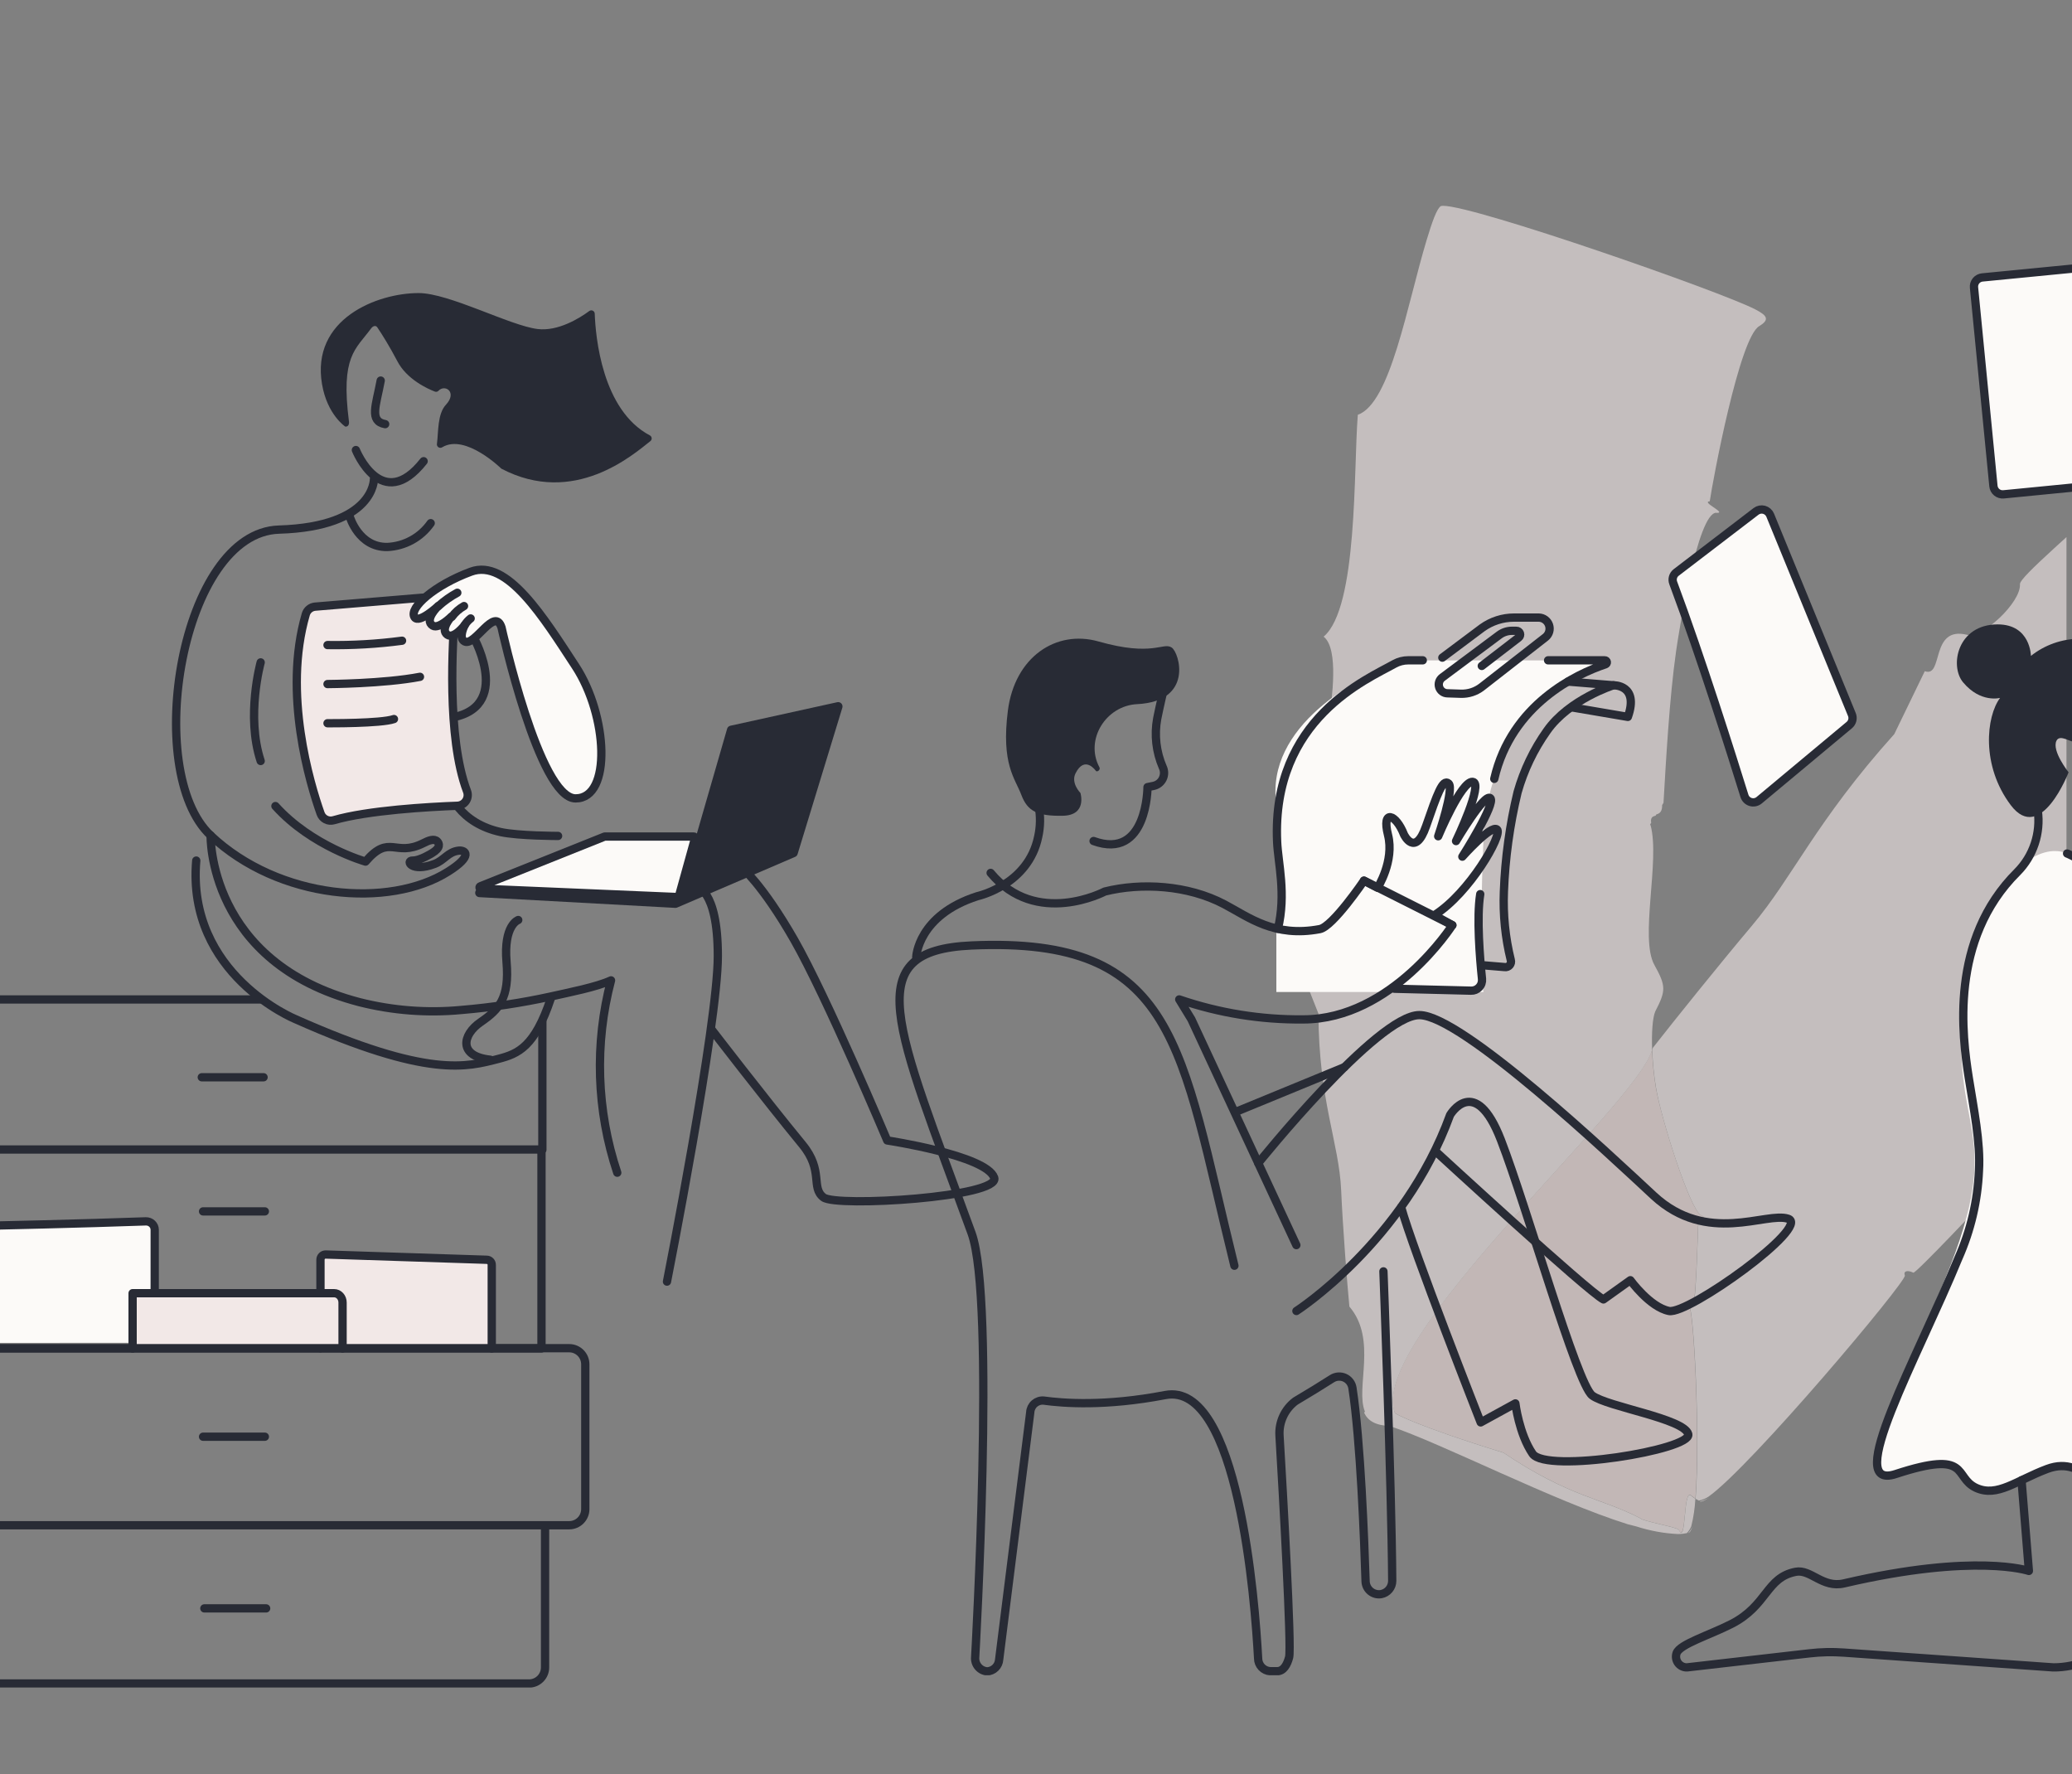 <svg width="375" height="321" viewBox="0 0 375 321" fill="none" xmlns="http://www.w3.org/2000/svg">
<rect x="0" y="0" width="375" height="321" fill="#808080" stroke="none"/>
<g opacity="0.6" clip-path="url(#clip0_4548:2983)">
<path d="M307.613 271.684C308.219 271.542 308.796 271.301 309.324 270.973C308.498 271.549 307.911 271.809 307.613 271.684Z" fill="#F2E8E7"/>
<path d="M376.104 187.047C371.577 193.467 360.726 213.41 361.245 215.65C361.533 216.803 360.908 217.034 359.976 216.39C359.976 216.39 346.722 230.499 346.28 230.288C345.251 229.779 344.434 229.961 344.752 230.807C344.925 232.056 316.879 265.408 309.19 270.829C308.668 271.161 308.092 271.398 307.488 271.53C307.277 271.44 307.074 271.331 306.883 271.204C307.748 259.862 306.556 236.939 305.749 236.439C304.941 236.122 305.432 235.613 306.537 235.382C306.998 235.286 307.344 220.965 307.392 220.917C308.507 220.811 308.824 220.379 307.834 219.879C305.912 218.918 300.645 202.578 299.703 196.744C299.343 194.517 299.118 192.271 299.03 190.016C299.075 189.888 299.107 189.757 299.127 189.622C302.779 184.942 311.304 174.34 317.061 167.516C324.51 158.693 328.595 148.697 342.839 132.829L348.356 121.449C351.806 122.699 349.259 113.174 356.045 114.875C358.765 115.557 365.791 109.002 365.579 105.715C365.531 105.043 368.03 102.64 371.711 99.266C380.208 91.462 385.581 87.098 392.568 80.678C395.855 77.65 405.255 69.288 405.12 65.213C414.501 64.146 436.646 38.301 445.978 29.199C452.274 31.122 470.603 15.234 483.712 5.94C486.942 3.662 489.479 1.999 490.69 1.586C486.529 7.007 479.484 24.903 479.83 26.258C479.881 26.374 479.906 26.5 479.902 26.627C479.898 26.753 479.866 26.877 479.808 26.99C479.75 27.102 479.667 27.201 479.566 27.277C479.465 27.353 479.348 27.406 479.224 27.431C478.887 27.519 478.533 27.519 478.196 27.431C477.657 27.604 474.082 32.967 470.699 38.455C465.201 47.355 466.527 45.27 464.355 48.72C464.158 49.052 463.943 49.373 463.711 49.681C463.437 49.569 463.133 49.549 462.846 49.623C462.366 49.777 462.135 50.306 462.385 51.123C463.346 55.928 448.285 89.568 443.95 95.45C439.318 101.102 438.722 102.534 437.732 109.608C437.107 114.058 433.705 121.766 430.206 129.917L423.738 136.481L423.171 136.721L422.873 136.923C421.912 137.884 421.316 137.884 420.816 137.644L420.508 137.779C420.008 137.567 419.547 137.471 418.749 138.528L418.423 138.673C418.355 138.769 418.298 138.846 418.23 138.961C413.684 146.544 398.344 157.982 395.951 164.652C394.029 169.938 393.308 170.726 388.454 173.187C386.109 174.6 380.64 180.626 376.104 187.047Z" fill="#F2E8E7"/>
<path d="M305.528 277.402C305.876 277.048 306.147 276.626 306.325 276.162C306.104 276.893 305.845 277.325 305.528 277.402Z" fill="#F2E8E7"/>
<path d="M303.817 276.788C303.567 276.336 297.147 275.212 296.887 274.722C289.679 270.973 284.19 270.973 272.08 262.842C256.241 257.979 252.338 255.71 252.444 255.662C247.36 242.572 296.147 200.118 298.992 189.969C299.08 192.223 299.305 194.47 299.665 196.697C300.626 202.464 305.883 218.88 307.796 219.831C308.757 220.331 308.469 220.792 307.354 220.869C307.354 220.869 306.96 235.286 306.498 235.334C305.393 235.565 304.903 236.074 305.71 236.392C306.518 236.891 307.709 259.814 306.844 271.156C306.612 271.012 306.391 270.851 306.181 270.675C306.142 270.652 306.106 270.623 306.076 270.589C304.576 269.272 305.239 279.633 303.817 276.788Z" fill="#EEDCDA"/>
<path d="M310.622 92.778C307.2 92.778 303.788 114.74 303.355 117.768C302.125 126.418 301.529 137.519 301.068 145.266C300.991 145.41 300.905 145.545 300.818 145.679C300.813 145.769 300.813 145.859 300.818 145.948C300.76 146.967 300.28 147.227 299.78 147.361L299.636 147.592C299.126 147.727 298.675 147.9 298.838 148.88C298.78 148.957 298.732 149.043 298.684 149.12C298.636 149.197 298.684 149.284 298.742 149.38C300.453 155.81 296.724 169.737 299.415 174.6C301.549 178.444 301.52 179.261 299.569 183.029C299.088 184.182 298.896 186.825 299.011 189.997C296.128 200.147 247.379 242.6 252.463 255.691C252.358 255.739 256.308 258.007 272.099 262.87C284.21 271.002 289.698 271.002 296.906 274.75C297.166 275.24 303.634 276.365 303.836 276.817C305.259 279.7 304.595 269.3 306.066 270.636C306.097 270.67 306.132 270.7 306.172 270.723C306.381 270.899 306.603 271.059 306.835 271.204C306.745 272.88 306.498 274.543 306.095 276.173C305.911 276.633 305.64 277.054 305.297 277.412C304.81 277.518 304.315 277.576 303.817 277.585H303.692C301.127 277.458 298.59 276.992 296.147 276.201L294.628 275.817C281.172 271.607 260.883 261.14 251.493 258.026C248.907 257.921 247.562 257.065 246.898 255.652C246.898 255.575 246.985 255.499 247.023 255.412C245.265 251.097 249.32 242.398 244.217 236.42C243.794 232.018 243.015 221.945 242.727 215.323C242.343 206.769 238.681 199.224 238.613 183.404L235.057 174.408C238.45 173.379 230.184 169.4 236.374 166.959C238.844 165.998 239.671 158.876 237.335 157.165C236.855 156.819 237.095 154.281 237.566 150.562C238.642 142.046 239.709 136.971 240.593 129.965C241.007 126.658 242.381 117.384 239.555 115.202C245.793 109.954 244.947 84.734 245.745 75.055C251.685 72.969 254.664 55.131 258.182 43.491C259.201 40.108 260.047 37.725 260.777 37.292C260.918 37.253 261.064 37.236 261.21 37.244C266.977 37.244 311.371 52.718 317.686 55.986C320.031 57.188 320.166 57.908 318.426 58.995C314.822 60.917 309.978 87.002 309.439 90.712C307.825 90.808 312.419 92.798 310.804 92.798H310.651L310.622 92.778Z" fill="#F2E8E7"/>
</g>
<g clip-path="url(#clip1_4548:2983)">
<path d="M355.5 180.499C357.9 160.499 367.167 153.832 372 153.999C380.8 153.999 395.5 177.999 404.5 187.499L421 164.999L434.5 173.499C417.5 195.999 411 202.999 405.5 203.999C400.384 204.929 393.333 201.166 389.5 198.499L392.5 263.999L382 269.499C380.667 268.166 377 265.499 373 265.499C368 265.499 363.5 269.499 359 269.499C357.5 269.499 352.833 265.832 352 264.499C331 272.499 340.5 259.499 352 231.499C363.5 203.499 352.5 205.499 355.5 180.499Z" fill="#FCFAF8"/>
<path d="M303.378 103.576L317.824 92.528C318.027 92.374 318.263 92.268 318.514 92.219C318.764 92.169 319.023 92.179 319.27 92.245C319.516 92.312 319.744 92.434 319.936 92.603C320.128 92.771 320.279 92.981 320.377 93.218L335.152 129.272C335.294 129.603 335.325 129.972 335.239 130.322C335.153 130.673 334.956 130.986 334.676 131.214L318.377 144.804C318.166 144.98 317.915 145.1 317.647 145.155C317.378 145.21 317.1 145.199 316.837 145.121C316.574 145.043 316.335 144.902 316.139 144.71C315.944 144.517 315.799 144.28 315.717 144.018C313.688 137.485 307.844 118.885 302.835 105.498C302.703 105.162 302.685 104.792 302.783 104.445C302.881 104.098 303.09 103.793 303.378 103.576Z" fill="#FCFAF8" stroke="#282B35" stroke-width="1.5" stroke-linecap="round" stroke-linejoin="round"/>
<path d="M358.771 50.202L385.496 47.591C385.713 47.568 385.932 47.589 386.141 47.651C386.35 47.714 386.545 47.817 386.714 47.955C386.883 48.093 387.022 48.263 387.125 48.456C387.228 48.648 387.291 48.859 387.312 49.076L390.923 84.995C390.947 85.213 390.928 85.433 390.866 85.643C390.804 85.853 390.701 86.049 390.563 86.219C390.424 86.389 390.254 86.529 390.061 86.632C389.867 86.736 389.656 86.799 389.438 86.82L362.605 89.451C362.165 89.494 361.726 89.361 361.384 89.081C361.042 88.8 360.825 88.396 360.78 87.956L357.266 52.037C357.242 51.818 357.262 51.595 357.325 51.383C357.388 51.172 357.493 50.974 357.633 50.803C357.773 50.633 357.946 50.491 358.141 50.388C358.337 50.285 358.551 50.222 358.771 50.202Z" fill="#FCFAF8" stroke="#282B35" stroke-width="1.5" stroke-linecap="round" stroke-linejoin="round"/>
<path d="M365.867 267.85L367.197 284.256C367.197 284.256 357.606 280.946 333.735 286.508C329.852 287.421 327.716 283.887 324.998 284.412C319.62 285.441 319.901 290.518 313.348 293.857C309.349 295.886 304.048 297.498 303.446 299.109C303.34 299.404 303.306 299.72 303.348 300.03C303.391 300.341 303.507 300.637 303.688 300.892C303.87 301.148 304.11 301.356 304.389 301.498C304.668 301.641 304.978 301.714 305.291 301.711L327.493 299.167C329.548 298.928 331.622 298.882 333.686 299.031L371.643 301.711C375.83 301.711 379.845 300.048 382.805 297.088C385.765 294.127 387.428 290.112 387.428 285.926L387.719 267.287" stroke="#282B35" stroke-width="1.5" stroke-linecap="round" stroke-linejoin="round"/>
<path d="M389.904 207.71C389.904 207.71 391.593 233.29 391.399 251.046C391.127 276.441 401.524 268.131 398.718 263.608C398.718 263.608 396.777 259.724 386.7 267.287C379.74 272.471 377.876 263.035 370.498 265.802C364.935 267.889 361.489 270.976 357.654 269.228C353.441 267.287 356.79 262.239 343.093 266.724C333.385 269.918 346.976 245.833 354.461 227.611C356.672 222.631 357.927 217.28 358.159 211.836C358.48 206.769 357.188 200.556 356.305 194.945C355.15 187.567 352.762 170.054 365.11 157.793C366.536 156.351 367.611 154.6 368.252 152.676C368.893 150.752 369.084 148.707 368.809 146.697" stroke="#282B35" stroke-width="1.5" stroke-linecap="round" stroke-linejoin="round"/>
<path d="M374.109 154.436C374.109 154.436 380.002 156.61 385.846 164.726C391.039 171.929 404.465 187.384 404.465 187.384C404.465 187.384 418.056 170.123 420.968 165.434C420.968 165.434 422.832 162.376 422.852 160.464C422.9 157.144 423.822 155.552 425.007 155.61C426.366 155.717 426.609 158.406 426.609 158.406C426.609 158.406 427.939 157.057 429.006 157.435C430.472 157.901 430.21 160.348 430.21 160.348C430.21 160.348 431.181 158.212 432.754 158.882C433.967 159.396 433.724 161.415 433.724 161.415C433.724 161.415 435.035 160.493 435.918 160.94C437.103 161.522 437.336 162.881 437.083 164.347C436.443 167.929 432.229 171.909 432.229 171.909L434.821 173.569C434.821 173.569 418.949 194.344 416.095 197.373C401.66 212.614 388.913 200.771 377.876 183.064" stroke="#282B35" stroke-width="1.5" stroke-linecap="round" stroke-linejoin="round"/>
<path d="M381.856 132.01C381.856 132.01 380.215 120.923 377.468 132.311C377.383 132.795 377.152 133.241 376.804 133.588C376.457 133.936 376.01 134.168 375.526 134.252C374.818 134.359 372.808 132.796 372.197 134.019C371.274 135.854 374.381 139.747 374.381 139.747C374.381 139.747 369.343 152.862 363.926 145.698C358.509 138.533 359.47 129.641 361.984 126.282C361.984 126.282 358.451 127.253 355.296 123.476C352.801 120.516 354.247 112.982 361.547 112.982C367.518 112.982 367.566 118.681 367.566 118.681C370.075 116.689 373.178 115.596 376.381 115.574C378.938 115.574 381.484 115.93 383.943 116.633C388.059 117.846 391.049 119.71 390.68 123.379C390.35 126.301 385.768 132.67 381.856 132.01Z" fill="#282B35"/>
</g>
<g clip-path="url(#clip2_4548:2983)">
<path d="M231 145.5C233 159.5 231.833 166.333 231 168V179.5H268.5C268.167 178.5 267.7 171.5 268.5 151.5C269.3 131.5 283.833 121.833 291 119.5H254C245.5 122.333 229 131.5 231 145.5Z" fill="#FCFAF8"/>
<path d="M257.5 119.48L254.88 119.48C253.998 119.479 253.131 119.702 252.36 120.13C247.52 122.87 230.13 130.05 231.14 152.32C231.31 156.15 232.81 161.79 231.28 168.07" stroke="#282B35" stroke-width="1.5" stroke-linecap="round" stroke-linejoin="round"/>
<path d="M270.44 140.931C273.54 127.421 285.37 121.931 290.57 120.201C290.654 120.172 290.725 120.114 290.769 120.038C290.814 119.962 290.83 119.872 290.815 119.785C290.799 119.698 290.752 119.619 290.684 119.563C290.615 119.507 290.529 119.478 290.44 119.481H280.18" stroke="#282B35" stroke-width="1.5" stroke-linecap="round" stroke-linejoin="round"/>
<path d="M252.35 178.909L266.22 179.259C266.496 179.27 266.771 179.222 267.027 179.118C267.283 179.014 267.514 178.856 267.703 178.655C267.893 178.454 268.037 178.215 268.126 177.953C268.215 177.692 268.247 177.414 268.22 177.139C267.84 173.459 267.22 165.999 267.9 161.789" stroke="#282B35" stroke-width="1.5" stroke-linecap="round" stroke-linejoin="round"/>
<path d="M262.86 167.409L246.86 159.349C246.86 159.349 241.22 167.669 238.86 168.119C230.64 169.669 226.04 165.979 221.59 163.629C214.97 160.129 206.53 159.679 199.95 161.319C199.95 161.319 187.54 167.899 179.29 157.949" stroke="#282B35" stroke-width="1.5" stroke-linecap="round" stroke-linejoin="round"/>
<path d="M246.85 159.35L249.32 160.64C249.32 160.64 252.4 155.81 251.21 151.09C250.02 146.37 252.63 147.25 254.1 151.01C254.1 151.01 256.1 155.23 258.1 149.48C260.1 143.73 261.1 140.84 262.17 141.77C263.24 142.7 260.29 151.32 260.29 151.32C260.29 151.32 264.45 141.32 266.52 141.47C268.59 141.62 263.52 152.19 263.52 152.19C263.52 152.19 268.63 143.5 269.72 144.42C270.81 145.34 264.66 155.01 264.66 155.01C264.66 155.01 269.85 149.17 270.94 150.09C272.03 151.01 265.94 161.63 259.59 165.6L262.85 167.41C262.85 167.41 251.96 184.47 235.85 184.46C228.222 184.535 220.637 183.311 213.42 180.84L215.62 184.44L234.62 225.3" stroke="#282B35" stroke-width="1.5" stroke-linecap="round" stroke-linejoin="round"/>
<path d="M197.92 152.179C207.68 155.729 207.68 142.429 207.68 142.429L208.76 142.209C209.117 142.136 209.453 141.982 209.742 141.759C210.031 141.536 210.265 141.251 210.427 140.924C210.589 140.597 210.674 140.238 210.677 139.873C210.679 139.508 210.598 139.148 210.44 138.819C209.241 136.05 208.892 132.987 209.44 130.019C209.88 127.819 210.54 125.019 211.09 122.659C211.185 122.269 211.185 121.862 211.09 121.472C210.995 121.083 210.808 120.721 210.544 120.419C210.281 120.116 209.948 119.881 209.575 119.733C209.202 119.585 208.799 119.529 208.4 119.569C204.867 119.824 201.317 119.458 197.91 118.489C186.51 115.639 182.45 126.989 183.73 135.339C184.046 137.305 184.787 139.178 185.9 140.829C186.935 142.36 187.646 144.087 187.99 145.903C188.334 147.719 188.303 149.586 187.9 151.389C186.11 160.169 176.9 162.159 176.9 162.159C166.11 165.619 165.83 173.159 165.83 173.159" stroke="#282B35" stroke-width="1.5" stroke-linecap="round" stroke-linejoin="round"/>
<path d="M227.73 210.46C227.73 210.46 249.23 183.68 256.88 183.68C264.53 183.68 291.55 209.17 299.29 216.36C309.02 225.36 319.67 219.21 323.63 220.53C327.8 221.92 305.55 237.91 302.07 237.22C298.59 236.53 295.07 231.65 295.07 231.65L290.2 235.13C287.42 233.74 260 208.5 260 208.5" stroke="#282B35" stroke-width="1.5" stroke-linecap="round" stroke-linejoin="round"/>
<path d="M234.63 237.22C234.63 237.22 254.1 224.7 262.44 201.76C262.44 201.76 266.93 194.1 271.64 206.27C276.35 218.44 285.38 250.43 288.17 252.51C290.96 254.59 304.85 256.69 305.55 259.51C306.25 262.33 279.82 266.66 277.37 263.05C274.92 259.44 274.26 253.94 274.26 253.94L267.98 257.38C267.98 257.38 255.66 226.03 253.57 218.38" stroke="#282B35" stroke-width="1.5" stroke-linecap="round" stroke-linejoin="round"/>
<path d="M223.92 201.079L243.3 193.109" stroke="#282B35" stroke-width="1.5" stroke-linecap="round" stroke-linejoin="round"/>
<path d="M250.38 230.05C250.38 230.05 251.85 268.37 251.97 286.05C251.97 286.621 251.77 287.174 251.404 287.612C251.039 288.051 250.531 288.347 249.97 288.45V288.45C249.629 288.508 249.281 288.491 248.947 288.403C248.613 288.314 248.302 288.155 248.035 287.936C247.768 287.717 247.551 287.444 247.398 287.134C247.246 286.824 247.161 286.485 247.15 286.14C246.93 279.14 246.24 260.62 244.77 251.14C244.71 250.742 244.551 250.366 244.308 250.044C244.066 249.723 243.747 249.468 243.38 249.301C243.014 249.134 242.611 249.061 242.21 249.089C241.808 249.117 241.42 249.245 241.08 249.46C239.26 250.62 236.83 252.13 234.45 253.53C233.494 254.249 232.731 255.193 232.229 256.279C231.726 257.364 231.5 258.557 231.57 259.75C232.19 270.16 233.79 298.08 233.31 299.89C232.95 301.23 232.31 302.4 231.13 302.4H229.88C229.29 302.362 228.737 302.102 228.332 301.671C227.927 301.24 227.701 300.671 227.7 300.08C227.15 289.91 224.15 249.88 210.89 252.43C200.03 254.52 192.35 253.91 188.89 253.43C188.591 253.404 188.29 253.439 188.004 253.532C187.719 253.625 187.455 253.774 187.228 253.971C187.001 254.167 186.817 254.408 186.685 254.678C186.553 254.947 186.476 255.241 186.46 255.54L180.83 300.3C180.792 300.858 180.551 301.382 180.153 301.774C179.755 302.167 179.228 302.4 178.67 302.43V302.43C178.359 302.408 178.055 302.323 177.777 302.183C177.498 302.042 177.251 301.847 177.048 301.61C176.845 301.373 176.692 301.098 176.596 300.801C176.5 300.504 176.464 300.191 176.49 299.88C176.49 299.88 180.21 235.11 175.84 223.14C162.02 185.23 155.24 172 175.84 171.08C213.12 169.42 213.57 189.31 223.41 229.03" stroke="#282B35" stroke-width="1.5" stroke-linecap="round" stroke-linejoin="round"/>
<path d="M198.98 138.841C199.23 139.291 198.55 139.771 198.34 139.491C198.34 139.491 196.34 136.571 194.65 139.941C193.77 141.711 195.54 143.481 195.54 143.481C195.54 143.481 196.82 147.541 192.32 147.611C187.82 147.681 185.98 146.841 184.85 143.841C183.72 140.841 181.17 138.301 182.41 128.591C183.65 118.881 191.13 113.891 198.81 116.071C208.71 118.891 210.49 116.131 212.06 117.171C213.46 118.101 216.06 126.881 205.84 127.411C200.17 127.661 196.29 133.841 198.98 138.841Z" fill="#282B35"/>
<path d="M283.78 123.33L292 124C292 124 283.98 126.53 279.98 132.24C277.584 135.612 275.785 139.37 274.66 143.35C273.237 149.253 272.407 155.283 272.18 161.35C272.012 165.512 272.432 169.676 273.43 173.72C273.477 173.881 273.483 174.05 273.447 174.213C273.411 174.377 273.335 174.528 273.226 174.655C273.116 174.781 272.977 174.878 272.821 174.936C272.664 174.995 272.495 175.013 272.33 174.99L268.13 174.64" stroke="#282B35" stroke-width="1.5" stroke-linecap="round" stroke-linejoin="round"/>
<path d="M292 124C292 124 296.71 123.841 294.62 129.721L284.5 128" stroke="#282B35" stroke-width="1.5" stroke-linecap="round" stroke-linejoin="round"/>
<path d="M261.04 119L268.26 113.6C269.934 112.4 271.941 111.753 274 111.75H278.5C278.909 111.759 279.306 111.893 279.636 112.134C279.967 112.376 280.215 112.713 280.348 113.1C280.481 113.487 280.492 113.905 280.38 114.298C280.268 114.692 280.037 115.042 279.72 115.3L268.18 124.3C267.093 125.144 265.745 125.579 264.37 125.53L261.94 125.45C261.609 125.441 261.289 125.329 261.024 125.129C260.76 124.93 260.564 124.652 260.465 124.336C260.366 124.02 260.368 123.681 260.471 123.366C260.574 123.051 260.773 122.776 261.04 122.58L271.34 114.9C272.006 114.407 272.812 114.141 273.64 114.14H274.43C274.574 114.136 274.715 114.178 274.833 114.26C274.951 114.341 275.041 114.458 275.088 114.594C275.136 114.729 275.14 114.876 275.099 115.014C275.058 115.152 274.974 115.273 274.86 115.36L268.18 120.5" stroke="#282B35" stroke-width="1.5" stroke-linecap="round" stroke-linejoin="round"/>
</g>
<g clip-path="url(#clip3_4548:2983)">
<path d="M-13.476 209.004V183.764C-13.476 182.991 -13.17 182.251 -12.623 181.705C-12.077 181.158 -11.337 180.852 -10.564 180.852H47.178" stroke="#282B35" stroke-width="1.5" stroke-linecap="round" stroke-linejoin="round"/>
<path d="M98 208H-13V244H98V208Z" stroke="#282B35" stroke-width="1.5" stroke-linecap="round" stroke-linejoin="round"/>
<path d="M98.648 276.473V301.713C98.648 302.485 98.341 303.226 97.795 303.772C97.249 304.318 96.508 304.625 95.736 304.625H-10.079C-10.851 304.625 -11.592 304.318 -12.138 303.772C-12.684 303.226 -12.991 302.485 -12.991 301.713V276.473" stroke="#282B35" stroke-width="1.5" stroke-linecap="round" stroke-linejoin="round"/>
<path d="M36.518 194.928H47.702" stroke="#282B35" stroke-width="1.5" stroke-linecap="round" stroke-linejoin="round"/>
<path d="M36.751 219.197H47.935" stroke="#282B35" stroke-width="1.5" stroke-linecap="round" stroke-linejoin="round"/>
<path d="M36.984 291.033H48.168" stroke="#282B35" stroke-width="1.5" stroke-linecap="round" stroke-linejoin="round"/>
<path fill-rule="evenodd" clip-rule="evenodd" d="M-8 243V223.419C-8.003 223.02 -7.845 222.636 -7.56 222.35C-7.276 222.064 -6.888 221.899 -6.48 221.892C-1.4 221.784 15.31 221.402 26.39 221.001C26.599 220.994 26.807 221.029 27.002 221.103C27.197 221.177 27.375 221.288 27.526 221.43C27.676 221.573 27.795 221.744 27.877 221.932C27.958 222.121 28 222.323 28 222.528V242.971" fill="#FCFAF8"/>
<path d="M-8 243V223.419C-8.003 223.02 -7.845 222.636 -7.56 222.35C-7.276 222.064 -6.888 221.899 -6.48 221.892C-1.4 221.784 15.31 221.402 26.39 221.001C26.599 220.994 26.807 221.029 27.002 221.103C27.197 221.177 27.375 221.288 27.526 221.43C27.676 221.573 27.795 221.744 27.877 221.932C27.958 222.121 28 222.323 28 222.528V242.971" stroke="#282B35" stroke-width="1.5" stroke-linecap="round" stroke-linejoin="round"/>
<path fill-rule="evenodd" clip-rule="evenodd" d="M58 243.96V227.932C58 227.808 58.025 227.685 58.073 227.571C58.121 227.456 58.191 227.353 58.279 227.266C58.368 227.179 58.473 227.111 58.588 227.065C58.703 227.02 58.826 226.998 58.95 227L88.11 227.952C88.35 227.957 88.577 228.057 88.744 228.229C88.911 228.402 89.003 228.633 89 228.873V244" fill="#F2E8E7"/>
<path d="M58 243.96V227.932C58 227.808 58.025 227.685 58.073 227.571C58.121 227.456 58.191 227.353 58.279 227.266C58.368 227.179 58.473 227.111 58.588 227.065C58.703 227.02 58.826 226.998 58.95 227L88.11 227.952C88.35 227.957 88.577 228.057 88.744 228.229C88.911 228.402 89.003 228.633 89 228.873V244" stroke="#282B35" stroke-width="1.5" stroke-linecap="round" stroke-linejoin="round"/>
<path fill-rule="evenodd" clip-rule="evenodd" d="M24 244V234H60.48C60.883 234 61.27 234.178 61.555 234.495C61.84 234.811 62 235.241 62 235.689V244" fill="#F2E8E7"/>
<path d="M24 244V234H60.48C60.883 234 61.27 234.178 61.555 234.495C61.84 234.811 62 235.241 62 235.689V244" stroke="#282B35" stroke-width="1.5" stroke-linecap="round" stroke-linejoin="round"/>
<path d="M103.016 243.951H-17.36C-18.968 243.951 -20.272 245.255 -20.272 246.863V273.074C-20.272 274.683 -18.968 275.987 -17.36 275.987H103.016C104.625 275.987 105.929 274.683 105.929 273.074V246.863C105.929 245.255 104.625 243.951 103.016 243.951Z" stroke="#282B35" stroke-width="1.5" stroke-linecap="round" stroke-linejoin="round"/>
<path d="M36.751 259.969H47.935" stroke="#282B35" stroke-width="1.5" stroke-linecap="round" stroke-linejoin="round"/>
<path d="M98.162 208.034V184.832" stroke="#282B35" stroke-width="1.5" stroke-linecap="round" stroke-linejoin="round"/>
<path d="M107.637 56.728C107.783 60.873 108.938 74.202 117.617 78.784C117.708 78.833 117.786 78.904 117.843 78.99C117.9 79.077 117.934 79.176 117.943 79.28C117.951 79.383 117.934 79.487 117.892 79.581C117.851 79.676 117.786 79.759 117.704 79.823C114.578 82.279 103.89 91.705 90.736 84.803C90.736 84.803 84.251 78.425 80.058 80.92C79.951 80.994 79.825 81.033 79.696 81.033C79.567 81.033 79.441 80.993 79.335 80.919C79.229 80.845 79.148 80.74 79.104 80.619C79.06 80.497 79.054 80.365 79.087 80.24C79.359 78.221 79.145 74.901 80.708 73.231C82.815 70.979 80.533 69.435 79.339 70.727C79.256 70.81 79.149 70.867 79.033 70.889C78.917 70.912 78.797 70.899 78.689 70.853C77.407 70.358 73.602 68.649 71.893 65.319C70.534 62.727 69.127 60.465 68.292 59.242C67.991 58.796 67.486 58.99 67.166 59.427C64.35 63.252 61.632 64.397 63.156 76.279C63.224 76.804 63.001 77.25 62.487 77.192C62.487 77.192 59.225 75.046 58.283 69.532C56.254 57.689 68.282 53.029 75.757 53.029C81.29 53.029 92.26 58.912 97.279 59.533C100.968 59.999 104.88 57.592 106.657 56.272C106.746 56.208 106.851 56.169 106.961 56.159C107.07 56.148 107.18 56.167 107.28 56.214C107.38 56.26 107.465 56.332 107.528 56.423C107.591 56.513 107.629 56.618 107.637 56.728Z" fill="#282B35"/>
<path d="M68.903 68.863C68.069 73.358 66.768 76.212 69.709 76.746" stroke="#282B35" stroke-width="1.5" stroke-linecap="round" stroke-linejoin="round"/>
<path d="M99.687 180.675C96.774 189.412 93.794 190.674 90.222 191.597C84.533 193.062 77.602 195.159 53.449 184.403C53.449 184.403 33.732 176.336 35.519 155.717" stroke="#282B35" stroke-width="1.5" stroke-linecap="round" stroke-linejoin="round"/>
<path d="M111.715 212.197C107.96 200.953 107.569 188.857 110.588 177.394C107.996 178.598 103.046 179.559 99.725 180.307C94.375 181.479 88.953 182.297 83.494 182.753C77.31 183.339 71.071 182.859 65.049 181.336C37.547 174.171 38.12 151.145 38.12 151.145" stroke="#282B35" stroke-width="1.5" stroke-linecap="round" stroke-linejoin="round"/>
<path d="M93.794 166.473C93.794 166.473 91.095 167.366 91.678 174.113C92.231 180.646 90.299 182.675 86.979 184.956C83.659 187.238 82.892 191.13 88.736 191.752" stroke="#282B35" stroke-width="1.5" stroke-linecap="round" stroke-linejoin="round"/>
<path d="M109.385 151.389L86.94 160.368C86.888 160.384 86.843 160.418 86.814 160.465C86.785 160.512 86.775 160.567 86.784 160.621C86.794 160.675 86.823 160.724 86.866 160.758C86.909 160.792 86.963 160.809 87.018 160.805L122.645 162.319C122.697 162.32 122.747 162.305 122.789 162.275C122.831 162.245 122.862 162.203 122.878 162.154L125.791 151.66C125.8 151.626 125.801 151.59 125.793 151.556C125.786 151.521 125.772 151.488 125.75 151.46C125.729 151.432 125.701 151.41 125.669 151.394C125.638 151.378 125.603 151.369 125.567 151.369H109.472L109.385 151.389Z" fill="#FCFAF8" stroke="#282B35" stroke-width="1.5" stroke-linejoin="round"/>
<path d="M132.178 131.322L151.536 127.06C151.667 127.032 151.803 127.039 151.931 127.078C152.06 127.118 152.175 127.19 152.268 127.288C152.36 127.385 152.426 127.504 152.46 127.634C152.493 127.764 152.492 127.901 152.458 128.031L144.352 154.552C144.319 154.663 144.262 154.764 144.184 154.85C144.107 154.936 144.012 155.003 143.905 155.047L122.548 164.221C122.435 164.269 122.312 164.289 122.189 164.279L86.737 162.338C86.536 162.328 86.347 162.24 86.209 162.094C86.071 161.947 85.996 161.753 85.999 161.551C85.999 161.446 86.02 161.341 86.061 161.244C86.103 161.146 86.163 161.058 86.239 160.985C86.315 160.911 86.406 160.854 86.504 160.816C86.603 160.779 86.709 160.761 86.814 160.765L122.869 162.299C122.772 162.299 130.528 135.632 131.606 131.836C131.648 131.708 131.723 131.593 131.824 131.503C131.924 131.413 132.046 131.35 132.178 131.322Z" fill="#282B35"/>
<path d="M125.917 160.377C125.917 160.377 129.917 160.639 129.917 172.997C129.917 185.355 120.714 231.904 120.714 231.904" stroke="#282B35" stroke-width="1.5" stroke-linecap="round" stroke-linejoin="round"/>
<path d="M134.13 156.854C134.13 156.854 137.935 159.911 143.76 170.105C149.584 180.298 160.574 206.363 160.574 206.363C160.574 206.363 178.504 209.052 179.931 213.09C181.183 216.614 151.429 218.469 149.05 216.673C146.672 214.877 149.138 211.867 145.216 207.101C138.265 198.636 128.713 186.2 128.713 186.2" stroke="#282B35" stroke-width="1.5" stroke-linecap="round" stroke-linejoin="round"/>
<path d="M85.766 115.41C85.766 115.41 93.532 129.341 79.698 130.069C79.698 130.069 76.33 147.436 90.629 150.562C93.843 151.261 101.007 151.261 101.007 151.261" stroke="#282B35" stroke-width="1.5" stroke-linecap="round" stroke-linejoin="round"/>
<path d="M57.011 109.772L80.31 107.83C80.59 107.808 80.871 107.847 81.134 107.944C81.397 108.042 81.636 108.195 81.834 108.393C82.033 108.591 82.186 108.83 82.283 109.093C82.38 109.357 82.419 109.638 82.397 109.917C81.873 116.111 80.844 133.439 84.504 143.118C84.621 143.402 84.67 143.709 84.645 144.015C84.621 144.322 84.524 144.618 84.363 144.879C84.202 145.141 83.981 145.36 83.719 145.52C83.456 145.679 83.16 145.774 82.853 145.797C77.611 145.991 66.573 146.613 60.39 148.418C59.915 148.556 59.405 148.507 58.965 148.281C58.525 148.056 58.187 147.671 58.021 147.205C56.128 141.865 51.148 125.498 55.351 111.131C55.464 110.766 55.681 110.443 55.977 110.201C56.272 109.959 56.632 109.81 57.011 109.772Z" fill="#F2E8E7" stroke="#282B35" stroke-width="1.5" stroke-linecap="round" stroke-linejoin="round"/>
<path d="M49.847 145.854C56.4 153.145 66.156 155.902 66.156 155.902C70.525 150.805 71.457 155.154 76.592 152.582C77.563 152.077 78.582 151.679 79.145 152.261C79.475 152.611 79.854 153.368 78.174 154.378C78.174 154.378 76 155.756 74.68 155.717C73.359 155.678 74.427 157.921 78.64 156.329C80.417 155.659 81.077 154.135 83.028 153.921C84.232 153.795 85.717 154.824 81.087 157.727C70.486 164.406 50.498 162.823 38.11 151.164C25.723 139.505 32.781 96.345 50.498 95.83C67.865 95.296 67.68 86.686 67.68 86.686" stroke="#282B35" stroke-width="1.5" stroke-linecap="round" stroke-linejoin="round"/>
<path d="M59.273 116.722C63.785 116.792 68.295 116.529 72.767 115.936L59.273 116.722Z" fill="#FCFAF8"/>
<path d="M59.273 116.722C63.785 116.792 68.295 116.529 72.767 115.936" stroke="#282B35" stroke-width="1.5" stroke-linecap="round" stroke-linejoin="round"/>
<path d="M59.273 123.779C59.273 123.779 69.437 123.731 76.01 122.469L59.273 123.779Z" fill="#FCFAF8"/>
<path d="M59.273 123.779C59.273 123.779 69.437 123.731 76.01 122.469" stroke="#282B35" stroke-width="1.5" stroke-linecap="round" stroke-linejoin="round"/>
<path d="M59.273 130.867C59.273 130.867 68.981 130.935 71.301 130.109L59.273 130.867Z" fill="#FCFAF8"/>
<path d="M59.273 130.867C59.273 130.867 68.981 130.935 71.301 130.109" stroke="#282B35" stroke-width="1.5" stroke-linecap="round" stroke-linejoin="round"/>
<path d="M63.312 93.519C63.312 93.519 64.933 99.072 70.107 98.975C71.657 98.904 73.17 98.478 74.53 97.731C75.889 96.984 77.06 95.935 77.951 94.665" stroke="#282B35" stroke-width="1.5" stroke-linecap="round" stroke-linejoin="round"/>
<path d="M47.178 119.857C47.178 119.857 44.488 129.565 47.178 137.7" stroke="#282B35" stroke-width="1.5" stroke-linecap="round" stroke-linejoin="round"/>
<path d="M64.409 81.434C64.409 81.434 69.078 93.083 76.67 83.453" stroke="#282B35" stroke-width="1.5" stroke-linecap="round" stroke-linejoin="round"/>
<path d="M80.97 114.858C82.164 115.693 84.115 113.101 84.115 113.101C84.115 113.101 82.853 115.47 84.115 116.081C85.979 116.955 89.552 109.665 90.775 113.567C90.775 113.567 97.57 144.467 104.172 144.467C110.773 144.467 109.996 129.478 104.172 120.576C98.347 111.674 91.785 101.025 85.232 103.442C78.679 105.859 73.932 110.004 75.029 111.684C75.835 112.907 79.31 109.665 79.31 109.665C79.31 109.665 76.65 112.198 78.339 113.218C79.427 113.858 81.689 111.587 81.689 111.587C81.689 111.587 79.582 113.878 80.97 114.858Z" fill="#FCFAF8" stroke="#282B35" stroke-width="1.5" stroke-linecap="round" stroke-linejoin="round"/>
<path d="M82.766 107.256C81.538 107.92 80.394 108.728 79.359 109.663L82.766 107.256Z" fill="#FCFAF8"/>
<path d="M82.766 107.256C81.538 107.92 80.394 108.728 79.359 109.663" stroke="#282B35" stroke-width="1.5" stroke-linecap="round" stroke-linejoin="round"/>
<path d="M83.98 109.664C83.119 110.149 82.371 110.811 81.786 111.606L83.98 109.664Z" fill="#FCFAF8"/>
<path d="M83.98 109.664C83.119 110.149 82.371 110.811 81.786 111.606" stroke="#282B35" stroke-width="1.5" stroke-linecap="round" stroke-linejoin="round"/>
<path d="M85.183 111.906C84.756 112.235 84.394 112.639 84.115 113.1L85.183 111.906Z" fill="#FCFAF8"/>
<path d="M85.183 111.906C84.756 112.235 84.394 112.639 84.115 113.1" stroke="#282B35" stroke-width="1.5" stroke-linecap="round" stroke-linejoin="round"/>
</g>
<defs>
<clipPath id="clip0_4548:2983">
<rect width="140" height="321" fill="white" transform="translate(234)"/>
</clipPath>
<clipPath id="clip1_4548:2983">
<rect width="153.567" height="255.595" fill="white" transform="translate(302 46.853)"/>
</clipPath>
<clipPath id="clip2_4548:2983">
<rect width="162.9" height="192.13" fill="white" transform="translate(162 111)"/>
</clipPath>
<clipPath id="clip3_4548:2983">
<rect width="201.698" height="252.353" fill="white" transform="translate(-21 53)"/>
</clipPath>
</defs>
</svg>
